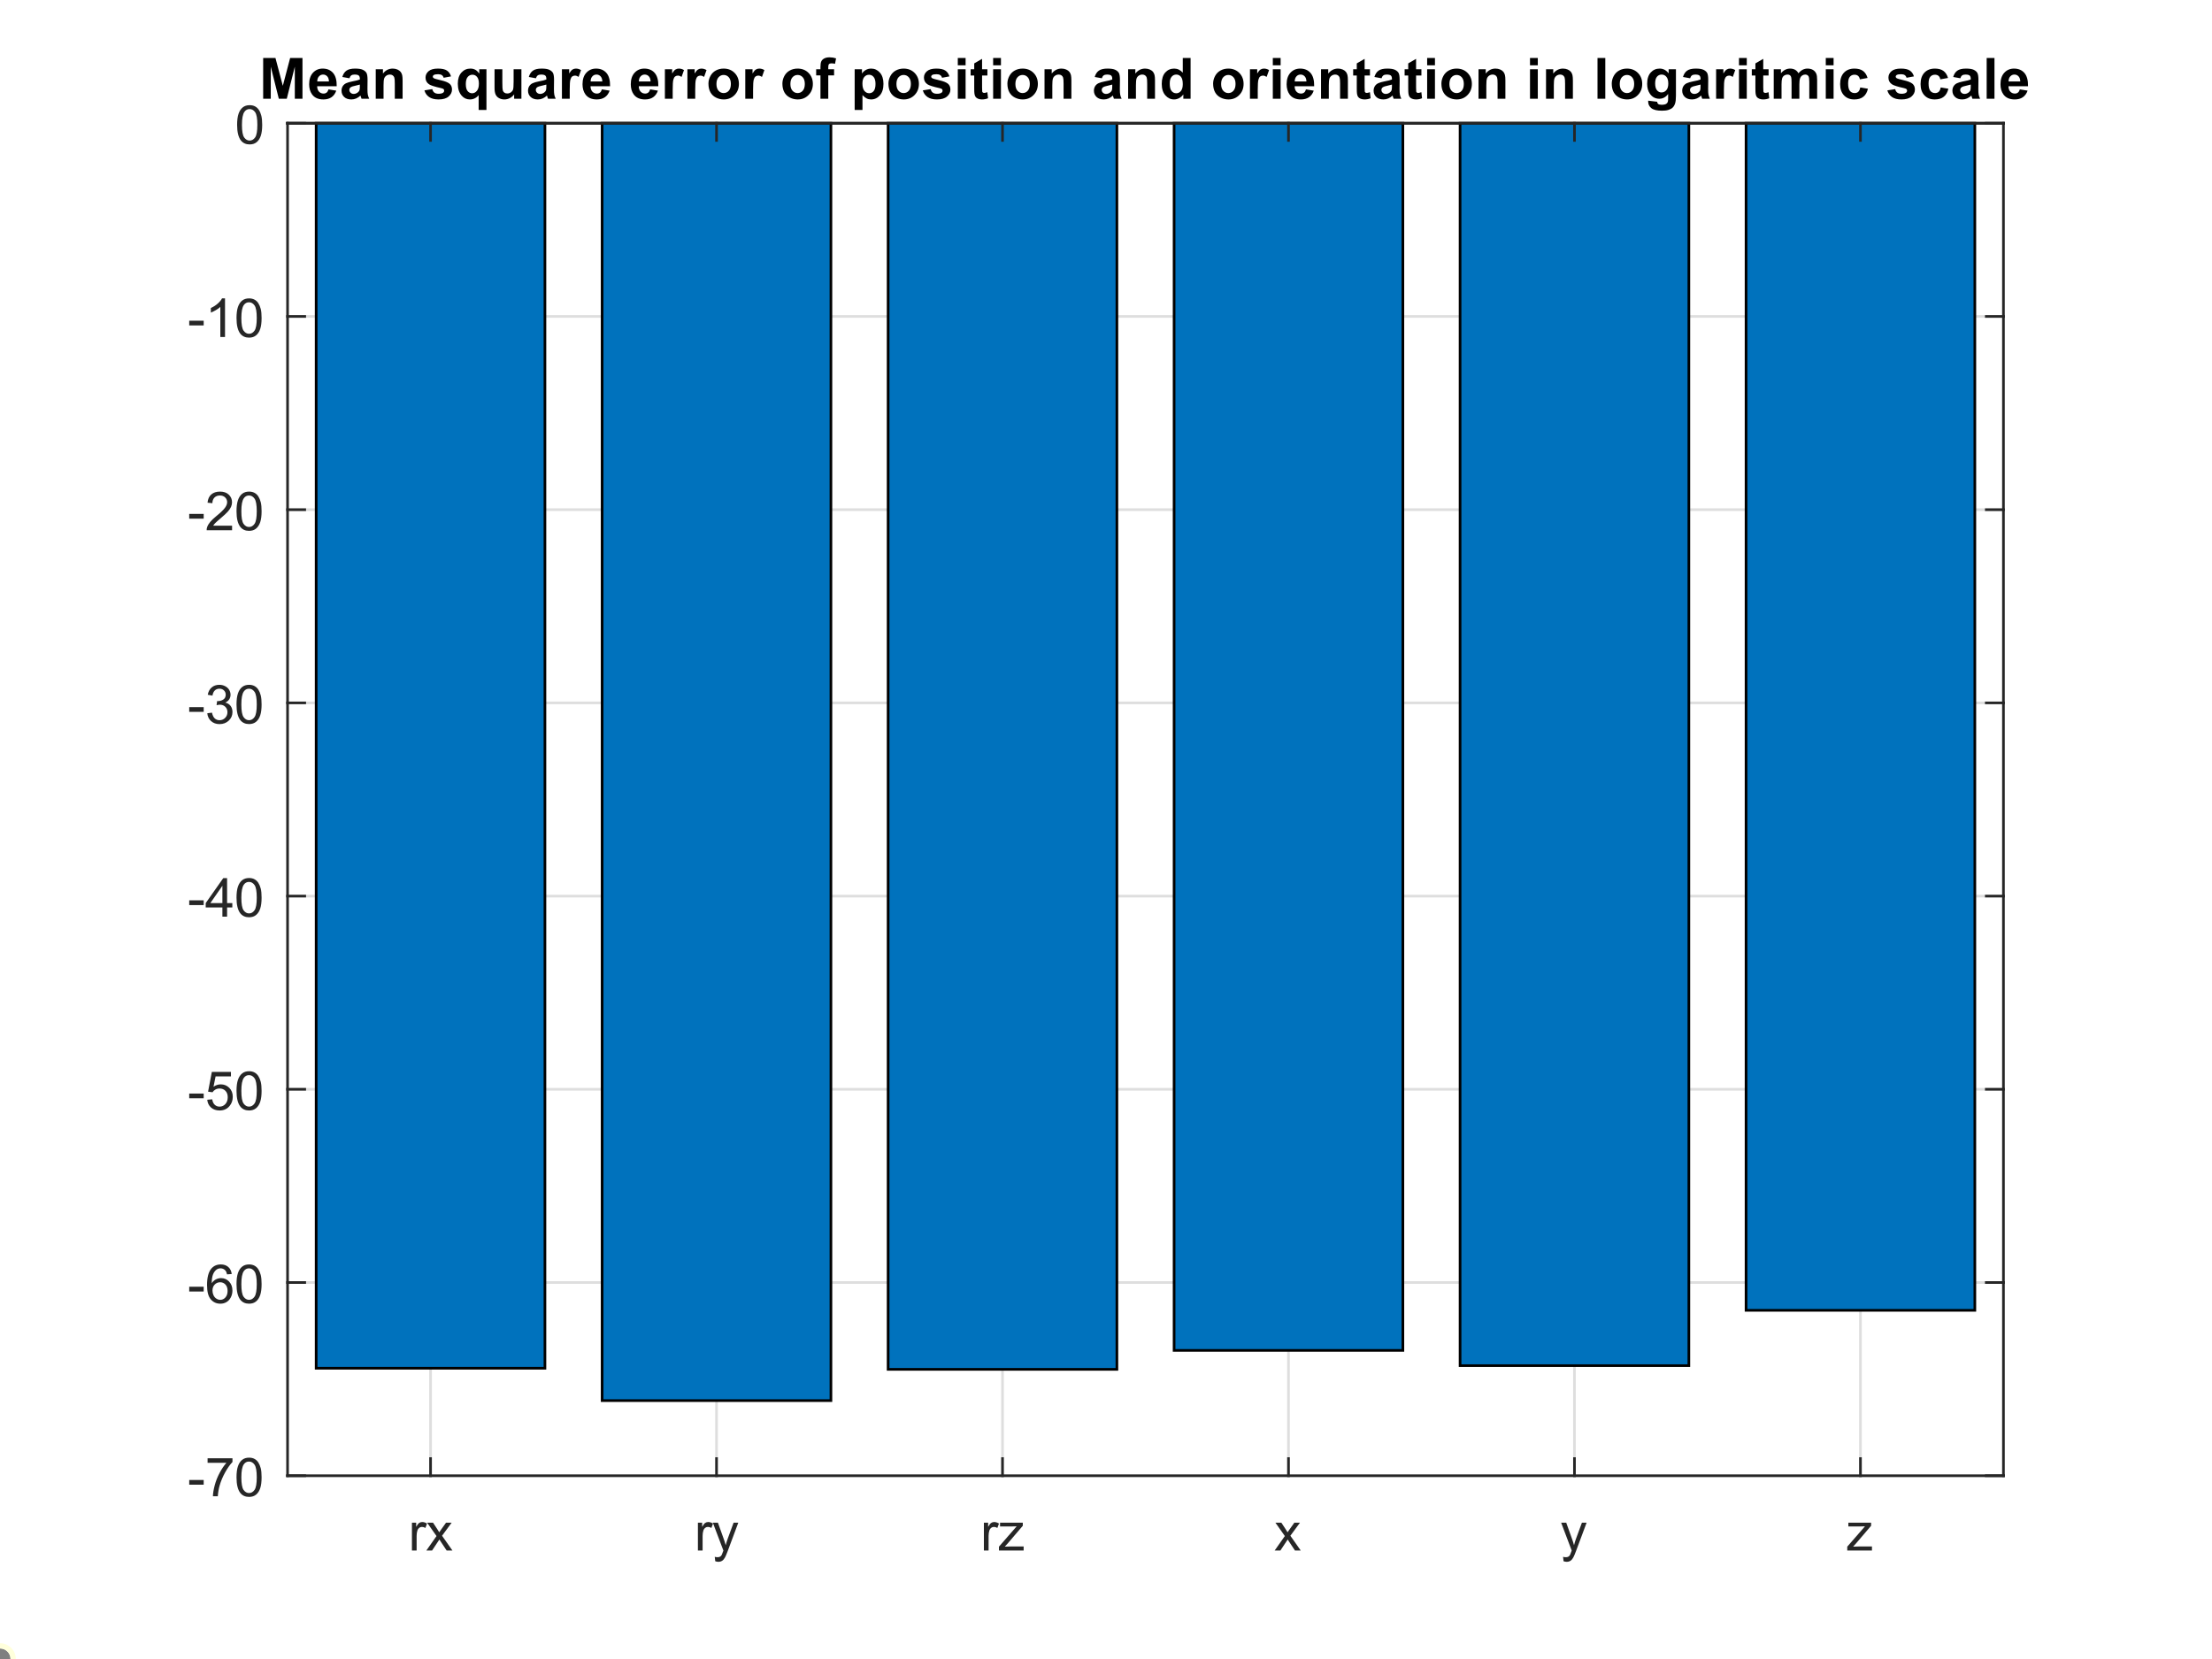 <?xml version="1.0"?>
<!DOCTYPE svg PUBLIC '-//W3C//DTD SVG 1.0//EN'
          'http://www.w3.org/TR/2001/REC-SVG-20010904/DTD/svg10.dtd'>
<svg xmlns:xlink="http://www.w3.org/1999/xlink" style="fill-opacity:1; color-rendering:auto; color-interpolation:auto; text-rendering:auto; stroke:black; stroke-linecap:square; stroke-miterlimit:10; shape-rendering:auto; stroke-opacity:1; fill:black; stroke-dasharray:none; font-weight:normal; stroke-width:1; font-family:'Dialog'; font-style:normal; stroke-linejoin:miter; font-size:12px; stroke-dashoffset:0; image-rendering:auto;" width="700" height="525" xmlns="http://www.w3.org/2000/svg"
><rect width="100%" height="100%" fill="#333333" stroke="none"/><!--Generated by the Batik Graphics2D SVG Generator--><defs id="genericDefs"
  /><g
  ><defs id="defs1"
    ><clipPath clipPathUnits="userSpaceOnUse" id="clipPath1"
      ><path d="M0 0 L700 0 L700 525 L0 525 L0 0 Z"
      /></clipPath
    ></defs
    ><g style="fill:white; stroke:white;"
    ><rect x="0" y="0" width="700" style="clip-path:url(#clipPath1); stroke:none;" height="525"
    /></g
    ><g style="fill:white; text-rendering:optimizeSpeed; color-rendering:optimizeSpeed; image-rendering:optimizeSpeed; shape-rendering:crispEdges; stroke:white; color-interpolation:sRGB;"
    ><rect x="0" width="700" height="525" y="0" style="stroke:none;"
      /><path style="stroke:none;" d="M91 467 L634 467 L634 39 L91 39 Z"
    /></g
    ><g style="stroke-linecap:butt; fill-opacity:0.149; fill:rgb(38,38,38); text-rendering:geometricPrecision; image-rendering:optimizeQuality; color-rendering:optimizeQuality; stroke-linejoin:round; stroke:rgb(38,38,38); color-interpolation:linearRGB; stroke-width:0.833; stroke-opacity:0.149;"
    ><line y2="39" style="fill:none;" x1="136.25" x2="136.25" y1="467"
      /><line y2="39" style="fill:none;" x1="226.75" x2="226.75" y1="467"
      /><line y2="39" style="fill:none;" x1="317.25" x2="317.25" y1="467"
      /><line y2="39" style="fill:none;" x1="407.75" x2="407.75" y1="467"
      /><line y2="39" style="fill:none;" x1="498.25" x2="498.25" y1="467"
      /><line y2="39" style="fill:none;" x1="588.75" x2="588.75" y1="467"
      /><line y2="467" style="fill:none;" x1="634" x2="91" y1="467"
      /><line y2="405.857" style="fill:none;" x1="634" x2="91" y1="405.857"
      /><line y2="344.714" style="fill:none;" x1="634" x2="91" y1="344.714"
      /><line y2="283.571" style="fill:none;" x1="634" x2="91" y1="283.571"
      /><line y2="222.429" style="fill:none;" x1="634" x2="91" y1="222.429"
      /><line y2="161.286" style="fill:none;" x1="634" x2="91" y1="161.286"
      /><line y2="100.143" style="fill:none;" x1="634" x2="91" y1="100.143"
      /><line y2="39" style="fill:none;" x1="634" x2="91" y1="39"
    /></g
    ><g transform="translate(362.5,36.25)" style="font-size:18.333px; text-rendering:geometricPrecision; image-rendering:optimizeQuality; color-rendering:optimizeQuality; font-family:'SansSerif'; color-interpolation:linearRGB; font-weight:bold;"
    ><path style="stroke:none;" d="M-279.219 -5 L-279.219 -17.891 L-275.328 -17.891 L-273 -9.094 L-270.688 -17.891 L-266.781 -17.891 L-266.781 -5 L-269.203 -5 L-269.203 -15.141 L-271.75 -5 L-274.266 -5 L-276.812 -15.141 L-276.812 -5 L-279.219 -5 ZM-258.542 -7.969 L-256.089 -7.562 Q-256.558 -6.203 -257.582 -5.492 Q-258.605 -4.781 -260.152 -4.781 Q-262.589 -4.781 -263.745 -6.375 Q-264.667 -7.656 -264.667 -9.594 Q-264.667 -11.922 -263.457 -13.234 Q-262.245 -14.547 -260.386 -14.547 Q-258.308 -14.547 -257.105 -13.172 Q-255.902 -11.797 -255.949 -8.953 L-262.136 -8.953 Q-262.12 -7.859 -261.55 -7.25 Q-260.98 -6.641 -260.12 -6.641 Q-259.542 -6.641 -259.144 -6.953 Q-258.745 -7.266 -258.542 -7.969 ZM-258.402 -10.469 Q-258.433 -11.547 -258.964 -12.102 Q-259.495 -12.656 -260.245 -12.656 Q-261.058 -12.656 -261.574 -12.062 Q-262.105 -11.484 -262.105 -10.469 L-258.402 -10.469 ZM-251.92 -11.484 L-254.17 -11.891 Q-253.78 -13.25 -252.858 -13.898 Q-251.936 -14.547 -250.124 -14.547 Q-248.467 -14.547 -247.663 -14.156 Q-246.858 -13.766 -246.522 -13.164 Q-246.186 -12.562 -246.186 -10.953 L-246.217 -8.062 Q-246.217 -6.844 -246.1 -6.258 Q-245.983 -5.672 -245.655 -5 L-248.092 -5 Q-248.202 -5.25 -248.342 -5.734 Q-248.405 -5.953 -248.42 -6.016 Q-249.061 -5.406 -249.78 -5.094 Q-250.499 -4.781 -251.311 -4.781 Q-252.764 -4.781 -253.592 -5.57 Q-254.42 -6.359 -254.42 -7.547 Q-254.42 -8.344 -254.045 -8.961 Q-253.67 -9.578 -252.983 -9.906 Q-252.295 -10.234 -251.014 -10.484 Q-249.28 -10.812 -248.624 -11.094 L-248.624 -11.344 Q-248.624 -12.047 -248.975 -12.352 Q-249.327 -12.656 -250.295 -12.656 Q-250.952 -12.656 -251.327 -12.398 Q-251.702 -12.141 -251.92 -11.484 ZM-248.624 -9.484 Q-249.092 -9.328 -250.124 -9.109 Q-251.155 -8.891 -251.467 -8.672 Q-251.952 -8.328 -251.952 -7.797 Q-251.952 -7.281 -251.561 -6.906 Q-251.17 -6.531 -250.577 -6.531 Q-249.905 -6.531 -249.311 -6.969 Q-248.858 -7.297 -248.717 -7.781 Q-248.624 -8.109 -248.624 -8.984 L-248.624 -9.484 ZM-235.095 -5 L-237.564 -5 L-237.564 -9.766 Q-237.564 -11.281 -237.72 -11.719 Q-237.876 -12.156 -238.236 -12.406 Q-238.595 -12.656 -239.095 -12.656 Q-239.736 -12.656 -240.244 -12.305 Q-240.751 -11.953 -240.939 -11.375 Q-241.126 -10.797 -241.126 -9.234 L-241.126 -5 L-243.595 -5 L-243.595 -14.328 L-241.314 -14.328 L-241.314 -12.969 Q-240.08 -14.547 -238.236 -14.547 Q-237.408 -14.547 -236.736 -14.25 Q-236.064 -13.953 -235.712 -13.5 Q-235.361 -13.047 -235.228 -12.461 Q-235.095 -11.875 -235.095 -10.797 L-235.095 -5 ZM-228.181 -7.656 L-225.696 -8.047 Q-225.54 -7.328 -225.056 -6.953 Q-224.571 -6.578 -223.712 -6.578 Q-222.743 -6.578 -222.259 -6.922 Q-221.946 -7.172 -221.946 -7.578 Q-221.946 -7.859 -222.118 -8.047 Q-222.306 -8.219 -222.946 -8.375 Q-225.931 -9.031 -226.728 -9.578 Q-227.837 -10.328 -227.837 -11.688 Q-227.837 -12.891 -226.876 -13.719 Q-225.915 -14.547 -223.915 -14.547 Q-221.993 -14.547 -221.064 -13.922 Q-220.134 -13.297 -219.774 -12.078 L-222.103 -11.641 Q-222.259 -12.188 -222.673 -12.477 Q-223.087 -12.766 -223.868 -12.766 Q-224.837 -12.766 -225.259 -12.5 Q-225.54 -12.297 -225.54 -12 Q-225.54 -11.734 -225.29 -11.547 Q-224.962 -11.297 -222.993 -10.852 Q-221.024 -10.406 -220.228 -9.75 Q-219.462 -9.094 -219.462 -7.922 Q-219.462 -6.641 -220.532 -5.711 Q-221.603 -4.781 -223.712 -4.781 Q-225.618 -4.781 -226.728 -5.562 Q-227.837 -6.344 -228.181 -7.656 ZM-211.028 -1.453 L-211.028 -6.141 Q-211.512 -5.516 -212.231 -5.148 Q-212.949 -4.781 -213.793 -4.781 Q-215.371 -4.781 -216.403 -5.984 Q-217.621 -7.375 -217.621 -9.766 Q-217.621 -12.016 -216.481 -13.281 Q-215.34 -14.547 -213.653 -14.547 Q-212.715 -14.547 -212.035 -14.148 Q-211.356 -13.75 -210.84 -12.953 L-210.84 -14.328 L-208.559 -14.328 L-208.559 -1.453 L-211.028 -1.453 ZM-210.949 -9.781 Q-210.949 -11.219 -211.535 -11.914 Q-212.121 -12.609 -212.996 -12.609 Q-213.887 -12.609 -214.488 -11.898 Q-215.09 -11.188 -215.09 -9.641 Q-215.09 -8.109 -214.512 -7.422 Q-213.934 -6.734 -213.09 -6.734 Q-212.231 -6.734 -211.59 -7.5 Q-210.949 -8.266 -210.949 -9.781 ZM-199.795 -5 L-199.795 -6.391 Q-200.31 -5.656 -201.138 -5.219 Q-201.966 -4.781 -202.888 -4.781 Q-203.826 -4.781 -204.576 -5.195 Q-205.326 -5.609 -205.662 -6.359 Q-205.998 -7.109 -205.998 -8.422 L-205.998 -14.328 L-203.529 -14.328 L-203.529 -10.047 Q-203.529 -8.078 -203.388 -7.633 Q-203.248 -7.188 -202.888 -6.93 Q-202.529 -6.672 -201.982 -6.672 Q-201.341 -6.672 -200.841 -7.016 Q-200.341 -7.359 -200.154 -7.875 Q-199.966 -8.391 -199.966 -10.391 L-199.966 -14.328 L-197.498 -14.328 L-197.498 -5 L-199.795 -5 ZM-192.905 -11.484 L-195.155 -11.891 Q-194.765 -13.25 -193.843 -13.898 Q-192.921 -14.547 -191.109 -14.547 Q-189.452 -14.547 -188.648 -14.156 Q-187.843 -13.766 -187.507 -13.164 Q-187.171 -12.562 -187.171 -10.953 L-187.202 -8.062 Q-187.202 -6.844 -187.085 -6.258 Q-186.968 -5.672 -186.64 -5 L-189.077 -5 Q-189.187 -5.25 -189.327 -5.734 Q-189.39 -5.953 -189.405 -6.016 Q-190.046 -5.406 -190.765 -5.094 Q-191.484 -4.781 -192.296 -4.781 Q-193.749 -4.781 -194.577 -5.57 Q-195.405 -6.359 -195.405 -7.547 Q-195.405 -8.344 -195.03 -8.961 Q-194.655 -9.578 -193.968 -9.906 Q-193.28 -10.234 -191.999 -10.484 Q-190.265 -10.812 -189.609 -11.094 L-189.609 -11.344 Q-189.609 -12.047 -189.96 -12.352 Q-190.312 -12.656 -191.28 -12.656 Q-191.937 -12.656 -192.312 -12.398 Q-192.687 -12.141 -192.905 -11.484 ZM-189.609 -9.484 Q-190.077 -9.328 -191.109 -9.109 Q-192.14 -8.891 -192.452 -8.672 Q-192.937 -8.328 -192.937 -7.797 Q-192.937 -7.281 -192.546 -6.906 Q-192.155 -6.531 -191.562 -6.531 Q-190.89 -6.531 -190.296 -6.969 Q-189.843 -7.297 -189.702 -7.781 Q-189.609 -8.109 -189.609 -8.984 L-189.609 -9.484 ZM-182.205 -5 L-184.674 -5 L-184.674 -14.328 L-182.377 -14.328 L-182.377 -13 Q-181.799 -13.953 -181.322 -14.25 Q-180.846 -14.547 -180.252 -14.547 Q-179.408 -14.547 -178.627 -14.078 L-179.393 -11.922 Q-180.018 -12.328 -180.549 -12.328 Q-181.065 -12.328 -181.432 -12.047 Q-181.799 -11.766 -182.002 -11.016 Q-182.205 -10.266 -182.205 -7.891 L-182.205 -5 ZM-172.032 -7.969 L-169.579 -7.562 Q-170.048 -6.203 -171.071 -5.492 Q-172.095 -4.781 -173.641 -4.781 Q-176.079 -4.781 -177.235 -6.375 Q-178.157 -7.656 -178.157 -9.594 Q-178.157 -11.922 -176.946 -13.234 Q-175.735 -14.547 -173.876 -14.547 Q-171.798 -14.547 -170.595 -13.172 Q-169.391 -11.797 -169.438 -8.953 L-175.626 -8.953 Q-175.61 -7.859 -175.04 -7.25 Q-174.47 -6.641 -173.61 -6.641 Q-173.032 -6.641 -172.633 -6.953 Q-172.235 -7.266 -172.032 -7.969 ZM-171.891 -10.469 Q-171.923 -11.547 -172.454 -12.102 Q-172.985 -12.656 -173.735 -12.656 Q-174.548 -12.656 -175.063 -12.062 Q-175.595 -11.484 -175.595 -10.469 L-171.891 -10.469 ZM-156.76 -7.969 L-154.306 -7.562 Q-154.775 -6.203 -155.799 -5.492 Q-156.822 -4.781 -158.369 -4.781 Q-160.806 -4.781 -161.963 -6.375 Q-162.885 -7.656 -162.885 -9.594 Q-162.885 -11.922 -161.674 -13.234 Q-160.463 -14.547 -158.603 -14.547 Q-156.525 -14.547 -155.322 -13.172 Q-154.119 -11.797 -154.166 -8.953 L-160.353 -8.953 Q-160.338 -7.859 -159.767 -7.25 Q-159.197 -6.641 -158.338 -6.641 Q-157.76 -6.641 -157.361 -6.953 Q-156.963 -7.266 -156.76 -7.969 ZM-156.619 -10.469 Q-156.65 -11.547 -157.181 -12.102 Q-157.713 -12.656 -158.463 -12.656 Q-159.275 -12.656 -159.791 -12.062 Q-160.322 -11.484 -160.322 -10.469 L-156.619 -10.469 ZM-149.622 -5 L-152.091 -5 L-152.091 -14.328 L-149.794 -14.328 L-149.794 -13 Q-149.216 -13.953 -148.739 -14.25 Q-148.263 -14.547 -147.669 -14.547 Q-146.825 -14.547 -146.044 -14.078 L-146.809 -11.922 Q-147.434 -12.328 -147.966 -12.328 Q-148.481 -12.328 -148.849 -12.047 Q-149.216 -11.766 -149.419 -11.016 Q-149.622 -10.266 -149.622 -7.891 L-149.622 -5 ZM-142.495 -5 L-144.964 -5 L-144.964 -14.328 L-142.667 -14.328 L-142.667 -13 Q-142.089 -13.953 -141.613 -14.25 Q-141.136 -14.547 -140.542 -14.547 Q-139.699 -14.547 -138.917 -14.078 L-139.683 -11.922 Q-140.308 -12.328 -140.839 -12.328 Q-141.355 -12.328 -141.722 -12.047 Q-142.089 -11.766 -142.292 -11.016 Q-142.495 -10.266 -142.495 -7.891 L-142.495 -5 ZM-138.306 -9.797 Q-138.306 -11.031 -137.697 -12.18 Q-137.088 -13.328 -135.978 -13.938 Q-134.869 -14.547 -133.494 -14.547 Q-131.385 -14.547 -130.025 -13.172 Q-128.666 -11.797 -128.666 -9.688 Q-128.666 -7.578 -130.033 -6.18 Q-131.4 -4.781 -133.478 -4.781 Q-134.76 -4.781 -135.924 -5.367 Q-137.088 -5.953 -137.697 -7.07 Q-138.306 -8.188 -138.306 -9.797 ZM-135.775 -9.672 Q-135.775 -8.281 -135.111 -7.539 Q-134.447 -6.797 -133.494 -6.797 Q-132.525 -6.797 -131.869 -7.539 Q-131.213 -8.281 -131.213 -9.688 Q-131.213 -11.062 -131.869 -11.797 Q-132.525 -12.531 -133.494 -12.531 Q-134.447 -12.531 -135.111 -11.797 Q-135.775 -11.062 -135.775 -9.672 ZM-124.183 -5 L-126.652 -5 L-126.652 -14.328 L-124.355 -14.328 L-124.355 -13 Q-123.777 -13.953 -123.3 -14.25 Q-122.824 -14.547 -122.23 -14.547 Q-121.386 -14.547 -120.605 -14.078 L-121.371 -11.922 Q-121.996 -12.328 -122.527 -12.328 Q-123.042 -12.328 -123.409 -12.047 Q-123.777 -11.766 -123.98 -11.016 Q-124.183 -10.266 -124.183 -7.891 L-124.183 -5 ZM-114.906 -9.797 Q-114.906 -11.031 -114.297 -12.18 Q-113.687 -13.328 -112.578 -13.938 Q-111.469 -14.547 -110.094 -14.547 Q-107.984 -14.547 -106.625 -13.172 Q-105.266 -11.797 -105.266 -9.688 Q-105.266 -7.578 -106.633 -6.18 Q-108 -4.781 -110.078 -4.781 Q-111.359 -4.781 -112.523 -5.367 Q-113.687 -5.953 -114.297 -7.07 Q-114.906 -8.188 -114.906 -9.797 ZM-112.375 -9.672 Q-112.375 -8.281 -111.711 -7.539 Q-111.047 -6.797 -110.094 -6.797 Q-109.125 -6.797 -108.469 -7.539 Q-107.812 -8.281 -107.812 -9.688 Q-107.812 -11.062 -108.469 -11.797 Q-109.125 -12.531 -110.094 -12.531 Q-111.047 -12.531 -111.711 -11.797 Q-112.375 -11.062 -112.375 -9.672 ZM-104.22 -14.328 L-102.861 -14.328 L-102.861 -15.031 Q-102.861 -16.219 -102.611 -16.797 Q-102.361 -17.375 -101.689 -17.742 Q-101.017 -18.109 -99.986 -18.109 Q-98.923 -18.109 -97.923 -17.781 L-98.251 -16.062 Q-98.845 -16.203 -99.392 -16.203 Q-99.923 -16.203 -100.158 -15.953 Q-100.392 -15.703 -100.392 -15 L-100.392 -14.328 L-98.548 -14.328 L-98.548 -12.391 L-100.392 -12.391 L-100.392 -5 L-102.861 -5 L-102.861 -12.391 L-104.22 -12.391 L-104.22 -14.328 ZM-92.034 -14.328 L-89.722 -14.328 L-89.722 -12.969 Q-89.284 -13.672 -88.519 -14.109 Q-87.753 -14.547 -86.815 -14.547 Q-85.19 -14.547 -84.058 -13.273 Q-82.925 -12 -82.925 -9.719 Q-82.925 -7.375 -84.065 -6.078 Q-85.206 -4.781 -86.831 -4.781 Q-87.612 -4.781 -88.237 -5.094 Q-88.862 -5.406 -89.565 -6.156 L-89.565 -1.453 L-92.034 -1.453 L-92.034 -14.328 ZM-89.581 -9.828 Q-89.581 -8.25 -88.964 -7.5 Q-88.347 -6.75 -87.44 -6.75 Q-86.581 -6.75 -86.011 -7.438 Q-85.44 -8.125 -85.44 -9.703 Q-85.44 -11.172 -86.026 -11.883 Q-86.612 -12.594 -87.487 -12.594 Q-88.394 -12.594 -88.987 -11.898 Q-89.581 -11.203 -89.581 -9.828 ZM-81.348 -9.797 Q-81.348 -11.031 -80.739 -12.18 Q-80.129 -13.328 -79.02 -13.938 Q-77.911 -14.547 -76.536 -14.547 Q-74.426 -14.547 -73.067 -13.172 Q-71.707 -11.797 -71.707 -9.688 Q-71.707 -7.578 -73.075 -6.18 Q-74.442 -4.781 -76.52 -4.781 Q-77.801 -4.781 -78.965 -5.367 Q-80.129 -5.953 -80.739 -7.07 Q-81.348 -8.188 -81.348 -9.797 ZM-78.817 -9.672 Q-78.817 -8.281 -78.153 -7.539 Q-77.489 -6.797 -76.536 -6.797 Q-75.567 -6.797 -74.911 -7.539 Q-74.254 -8.281 -74.254 -9.688 Q-74.254 -11.062 -74.911 -11.797 Q-75.567 -12.531 -76.536 -12.531 Q-77.489 -12.531 -78.153 -11.797 Q-78.817 -11.062 -78.817 -9.672 ZM-70.459 -7.656 L-67.975 -8.047 Q-67.818 -7.328 -67.334 -6.953 Q-66.85 -6.578 -65.99 -6.578 Q-65.022 -6.578 -64.537 -6.922 Q-64.225 -7.172 -64.225 -7.578 Q-64.225 -7.859 -64.397 -8.047 Q-64.584 -8.219 -65.225 -8.375 Q-68.209 -9.031 -69.006 -9.578 Q-70.115 -10.328 -70.115 -11.688 Q-70.115 -12.891 -69.154 -13.719 Q-68.193 -14.547 -66.193 -14.547 Q-64.272 -14.547 -63.342 -13.922 Q-62.412 -13.297 -62.053 -12.078 L-64.381 -11.641 Q-64.537 -12.188 -64.951 -12.477 Q-65.365 -12.766 -66.147 -12.766 Q-67.115 -12.766 -67.537 -12.5 Q-67.818 -12.297 -67.818 -12 Q-67.818 -11.734 -67.568 -11.547 Q-67.24 -11.297 -65.272 -10.852 Q-63.303 -10.406 -62.506 -9.75 Q-61.74 -9.094 -61.74 -7.922 Q-61.74 -6.641 -62.811 -5.711 Q-63.881 -4.781 -65.99 -4.781 Q-67.897 -4.781 -69.006 -5.562 Q-70.115 -6.344 -70.459 -7.656 ZM-59.4 -15.594 L-59.4 -17.891 L-56.931 -17.891 L-56.931 -15.594 L-59.4 -15.594 ZM-59.4 -5 L-59.4 -14.328 L-56.931 -14.328 L-56.931 -5 L-59.4 -5 ZM-50.03 -14.328 L-50.03 -12.359 L-51.718 -12.359 L-51.718 -8.609 Q-51.718 -7.469 -51.671 -7.273 Q-51.624 -7.078 -51.452 -6.961 Q-51.28 -6.844 -51.03 -6.844 Q-50.702 -6.844 -50.046 -7.078 L-49.827 -5.156 Q-50.702 -4.781 -51.78 -4.781 Q-52.452 -4.781 -52.991 -5.008 Q-53.53 -5.234 -53.78 -5.594 Q-54.03 -5.953 -54.124 -6.562 Q-54.202 -6.984 -54.202 -8.297 L-54.202 -12.359 L-55.343 -12.359 L-55.343 -14.328 L-54.202 -14.328 L-54.202 -16.188 L-51.718 -17.625 L-51.718 -14.328 L-50.03 -14.328 ZM-48.214 -15.594 L-48.214 -17.891 L-45.745 -17.891 L-45.745 -15.594 L-48.214 -15.594 ZM-48.214 -5 L-48.214 -14.328 L-45.745 -14.328 L-45.745 -5 L-48.214 -5 ZM-43.704 -9.797 Q-43.704 -11.031 -43.094 -12.18 Q-42.485 -13.328 -41.376 -13.938 Q-40.266 -14.547 -38.891 -14.547 Q-36.782 -14.547 -35.422 -13.172 Q-34.063 -11.797 -34.063 -9.688 Q-34.063 -7.578 -35.43 -6.18 Q-36.797 -4.781 -38.876 -4.781 Q-40.157 -4.781 -41.321 -5.367 Q-42.485 -5.953 -43.094 -7.07 Q-43.704 -8.188 -43.704 -9.797 ZM-41.172 -9.672 Q-41.172 -8.281 -40.508 -7.539 Q-39.844 -6.797 -38.891 -6.797 Q-37.922 -6.797 -37.266 -7.539 Q-36.61 -8.281 -36.61 -9.688 Q-36.61 -11.062 -37.266 -11.797 Q-37.922 -12.531 -38.891 -12.531 Q-39.844 -12.531 -40.508 -11.797 Q-41.172 -11.062 -41.172 -9.672 ZM-23.455 -5 L-25.924 -5 L-25.924 -9.766 Q-25.924 -11.281 -26.08 -11.719 Q-26.236 -12.156 -26.596 -12.406 Q-26.955 -12.656 -27.455 -12.656 Q-28.096 -12.656 -28.604 -12.305 Q-29.111 -11.953 -29.299 -11.375 Q-29.486 -10.797 -29.486 -9.234 L-29.486 -5 L-31.955 -5 L-31.955 -14.328 L-29.674 -14.328 L-29.674 -12.969 Q-28.44 -14.547 -26.596 -14.547 Q-25.768 -14.547 -25.096 -14.25 Q-24.424 -13.953 -24.073 -13.5 Q-23.721 -13.047 -23.588 -12.461 Q-23.455 -11.875 -23.455 -10.797 L-23.455 -5 ZM-13.822 -11.484 L-16.072 -11.891 Q-15.681 -13.25 -14.76 -13.898 Q-13.838 -14.547 -12.025 -14.547 Q-10.369 -14.547 -9.564 -14.156 Q-8.76 -13.766 -8.424 -13.164 Q-8.088 -12.562 -8.088 -10.953 L-8.119 -8.062 Q-8.119 -6.844 -8.002 -6.258 Q-7.885 -5.672 -7.556 -5 L-9.994 -5 Q-10.103 -5.25 -10.244 -5.734 Q-10.306 -5.953 -10.322 -6.016 Q-10.963 -5.406 -11.681 -5.094 Q-12.4 -4.781 -13.213 -4.781 Q-14.666 -4.781 -15.494 -5.57 Q-16.322 -6.359 -16.322 -7.547 Q-16.322 -8.344 -15.947 -8.961 Q-15.572 -9.578 -14.885 -9.906 Q-14.197 -10.234 -12.916 -10.484 Q-11.181 -10.812 -10.525 -11.094 L-10.525 -11.344 Q-10.525 -12.047 -10.877 -12.352 Q-11.228 -12.656 -12.197 -12.656 Q-12.853 -12.656 -13.228 -12.398 Q-13.603 -12.141 -13.822 -11.484 ZM-10.525 -9.484 Q-10.994 -9.328 -12.025 -9.109 Q-13.056 -8.891 -13.369 -8.672 Q-13.853 -8.328 -13.853 -7.797 Q-13.853 -7.281 -13.463 -6.906 Q-13.072 -6.531 -12.478 -6.531 Q-11.806 -6.531 -11.213 -6.969 Q-10.76 -7.297 -10.619 -7.781 Q-10.525 -8.109 -10.525 -8.984 L-10.525 -9.484 ZM3.003 -5 L0.534 -5 L0.534 -9.766 Q0.534 -11.281 0.378 -11.719 Q0.222 -12.156 -0.138 -12.406 Q-0.497 -12.656 -0.997 -12.656 Q-1.638 -12.656 -2.145 -12.305 Q-2.653 -11.953 -2.841 -11.375 Q-3.028 -10.797 -3.028 -9.234 L-3.028 -5 L-5.497 -5 L-5.497 -14.328 L-3.216 -14.328 L-3.216 -12.969 Q-1.981 -14.547 -0.138 -14.547 Q0.691 -14.547 1.362 -14.25 Q2.034 -13.953 2.386 -13.5 Q2.737 -13.047 2.87 -12.461 Q3.003 -11.875 3.003 -10.797 L3.003 -5 ZM14.267 -5 L11.97 -5 L11.97 -6.375 Q11.392 -5.578 10.619 -5.18 Q9.845 -4.781 9.048 -4.781 Q7.439 -4.781 6.291 -6.078 Q5.142 -7.375 5.142 -9.703 Q5.142 -12.078 6.259 -13.312 Q7.377 -14.547 9.08 -14.547 Q10.642 -14.547 11.798 -13.25 L11.798 -17.891 L14.267 -17.891 L14.267 -5 ZM7.673 -9.875 Q7.673 -8.375 8.08 -7.703 Q8.673 -6.734 9.752 -6.734 Q10.611 -6.734 11.205 -7.461 Q11.798 -8.188 11.798 -9.625 Q11.798 -11.234 11.22 -11.945 Q10.642 -12.656 9.736 -12.656 Q8.861 -12.656 8.267 -11.961 Q7.673 -11.266 7.673 -9.875 ZM21.4 -9.797 Q21.4 -11.031 22.01 -12.18 Q22.619 -13.328 23.729 -13.938 Q24.838 -14.547 26.213 -14.547 Q28.322 -14.547 29.682 -13.172 Q31.041 -11.797 31.041 -9.688 Q31.041 -7.578 29.674 -6.18 Q28.307 -4.781 26.229 -4.781 Q24.947 -4.781 23.783 -5.367 Q22.619 -5.953 22.01 -7.07 Q21.4 -8.188 21.4 -9.797 ZM23.932 -9.672 Q23.932 -8.281 24.596 -7.539 Q25.26 -6.797 26.213 -6.797 Q27.182 -6.797 27.838 -7.539 Q28.494 -8.281 28.494 -9.688 Q28.494 -11.062 27.838 -11.797 Q27.182 -12.531 26.213 -12.531 Q25.26 -12.531 24.596 -11.797 Q23.932 -11.062 23.932 -9.672 ZM35.524 -5 L33.055 -5 L33.055 -14.328 L35.352 -14.328 L35.352 -13 Q35.93 -13.953 36.407 -14.25 Q36.883 -14.547 37.477 -14.547 Q38.321 -14.547 39.102 -14.078 L38.336 -11.922 Q37.711 -12.328 37.18 -12.328 Q36.664 -12.328 36.297 -12.047 Q35.93 -11.766 35.727 -11.016 Q35.524 -10.266 35.524 -7.891 L35.524 -5 ZM40.291 -15.594 L40.291 -17.891 L42.76 -17.891 L42.76 -15.594 L40.291 -15.594 ZM40.291 -5 L40.291 -14.328 L42.76 -14.328 L42.76 -5 L40.291 -5 ZM50.785 -7.969 L53.238 -7.562 Q52.769 -6.203 51.746 -5.492 Q50.722 -4.781 49.176 -4.781 Q46.738 -4.781 45.582 -6.375 Q44.66 -7.656 44.66 -9.594 Q44.66 -11.922 45.871 -13.234 Q47.082 -14.547 48.941 -14.547 Q51.019 -14.547 52.222 -13.172 Q53.426 -11.797 53.379 -8.953 L47.191 -8.953 Q47.207 -7.859 47.777 -7.25 Q48.347 -6.641 49.207 -6.641 Q49.785 -6.641 50.184 -6.953 Q50.582 -7.266 50.785 -7.969 ZM50.926 -10.469 Q50.894 -11.547 50.363 -12.102 Q49.832 -12.656 49.082 -12.656 Q48.269 -12.656 47.754 -12.062 Q47.222 -11.484 47.222 -10.469 L50.926 -10.469 ZM64.048 -5 L61.579 -5 L61.579 -9.766 Q61.579 -11.281 61.423 -11.719 Q61.266 -12.156 60.907 -12.406 Q60.548 -12.656 60.048 -12.656 Q59.407 -12.656 58.899 -12.305 Q58.391 -11.953 58.204 -11.375 Q58.016 -10.797 58.016 -9.234 L58.016 -5 L55.548 -5 L55.548 -14.328 L57.829 -14.328 L57.829 -12.969 Q59.063 -14.547 60.907 -14.547 Q61.735 -14.547 62.407 -14.25 Q63.079 -13.953 63.431 -13.5 Q63.782 -13.047 63.915 -12.461 Q64.048 -11.875 64.048 -10.797 L64.048 -5 ZM71.031 -14.328 L71.031 -12.359 L69.343 -12.359 L69.343 -8.609 Q69.343 -7.469 69.39 -7.273 Q69.437 -7.078 69.609 -6.961 Q69.781 -6.844 70.031 -6.844 Q70.359 -6.844 71.015 -7.078 L71.234 -5.156 Q70.359 -4.781 69.281 -4.781 Q68.609 -4.781 68.07 -5.008 Q67.531 -5.234 67.281 -5.594 Q67.031 -5.953 66.937 -6.562 Q66.859 -6.984 66.859 -8.297 L66.859 -12.359 L65.718 -12.359 L65.718 -14.328 L66.859 -14.328 L66.859 -16.188 L69.343 -17.625 L69.343 -14.328 L71.031 -14.328 ZM74.691 -11.484 L72.441 -11.891 Q72.832 -13.25 73.754 -13.898 Q74.676 -14.547 76.488 -14.547 Q78.144 -14.547 78.949 -14.156 Q79.754 -13.766 80.09 -13.164 Q80.426 -12.562 80.426 -10.953 L80.394 -8.062 Q80.394 -6.844 80.512 -6.258 Q80.629 -5.672 80.957 -5 L78.519 -5 Q78.41 -5.25 78.269 -5.734 Q78.207 -5.953 78.191 -6.016 Q77.551 -5.406 76.832 -5.094 Q76.113 -4.781 75.301 -4.781 Q73.847 -4.781 73.019 -5.57 Q72.191 -6.359 72.191 -7.547 Q72.191 -8.344 72.566 -8.961 Q72.941 -9.578 73.629 -9.906 Q74.316 -10.234 75.597 -10.484 Q77.332 -10.812 77.988 -11.094 L77.988 -11.344 Q77.988 -12.047 77.637 -12.352 Q77.285 -12.656 76.316 -12.656 Q75.66 -12.656 75.285 -12.398 Q74.91 -12.141 74.691 -11.484 ZM77.988 -9.484 Q77.519 -9.328 76.488 -9.109 Q75.457 -8.891 75.144 -8.672 Q74.66 -8.328 74.66 -7.797 Q74.66 -7.281 75.051 -6.906 Q75.441 -6.531 76.035 -6.531 Q76.707 -6.531 77.301 -6.969 Q77.754 -7.297 77.894 -7.781 Q77.988 -8.109 77.988 -8.984 L77.988 -9.484 ZM87.313 -14.328 L87.313 -12.359 L85.626 -12.359 L85.626 -8.609 Q85.626 -7.469 85.673 -7.273 Q85.72 -7.078 85.891 -6.961 Q86.063 -6.844 86.313 -6.844 Q86.641 -6.844 87.298 -7.078 L87.516 -5.156 Q86.641 -4.781 85.563 -4.781 Q84.891 -4.781 84.352 -5.008 Q83.813 -5.234 83.563 -5.594 Q83.313 -5.953 83.22 -6.562 Q83.141 -6.984 83.141 -8.297 L83.141 -12.359 L82.001 -12.359 L82.001 -14.328 L83.141 -14.328 L83.141 -16.188 L85.626 -17.625 L85.626 -14.328 L87.313 -14.328 ZM89.13 -15.594 L89.13 -17.891 L91.599 -17.891 L91.599 -15.594 L89.13 -15.594 ZM89.13 -5 L89.13 -14.328 L91.599 -14.328 L91.599 -5 L89.13 -5 ZM93.64 -9.797 Q93.64 -11.031 94.249 -12.18 Q94.859 -13.328 95.968 -13.938 Q97.078 -14.547 98.453 -14.547 Q100.562 -14.547 101.921 -13.172 Q103.281 -11.797 103.281 -9.688 Q103.281 -7.578 101.913 -6.18 Q100.546 -4.781 98.468 -4.781 Q97.187 -4.781 96.023 -5.367 Q94.859 -5.953 94.249 -7.07 Q93.64 -8.188 93.64 -9.797 ZM96.171 -9.672 Q96.171 -8.281 96.835 -7.539 Q97.499 -6.797 98.453 -6.797 Q99.421 -6.797 100.078 -7.539 Q100.734 -8.281 100.734 -9.688 Q100.734 -11.062 100.078 -11.797 Q99.421 -12.531 98.453 -12.531 Q97.499 -12.531 96.835 -11.797 Q96.171 -11.062 96.171 -9.672 ZM113.888 -5 L111.42 -5 L111.42 -9.766 Q111.42 -11.281 111.263 -11.719 Q111.107 -12.156 110.748 -12.406 Q110.388 -12.656 109.888 -12.656 Q109.248 -12.656 108.74 -12.305 Q108.232 -11.953 108.045 -11.375 Q107.857 -10.797 107.857 -9.234 L107.857 -5 L105.388 -5 L105.388 -14.328 L107.67 -14.328 L107.67 -12.969 Q108.904 -14.547 110.748 -14.547 Q111.576 -14.547 112.248 -14.25 Q112.92 -13.953 113.271 -13.5 Q113.623 -13.047 113.756 -12.461 Q113.888 -11.875 113.888 -10.797 L113.888 -5 ZM121.678 -15.594 L121.678 -17.891 L124.147 -17.891 L124.147 -15.594 L121.678 -15.594 ZM121.678 -5 L121.678 -14.328 L124.147 -14.328 L124.147 -5 L121.678 -5 ZM135.25 -5 L132.781 -5 L132.781 -9.766 Q132.781 -11.281 132.625 -11.719 Q132.469 -12.156 132.109 -12.406 Q131.75 -12.656 131.25 -12.656 Q130.609 -12.656 130.102 -12.305 Q129.594 -11.953 129.406 -11.375 Q129.219 -10.797 129.219 -9.234 L129.219 -5 L126.75 -5 L126.75 -14.328 L129.031 -14.328 L129.031 -12.969 Q130.266 -14.547 132.109 -14.547 Q132.938 -14.547 133.609 -14.25 Q134.281 -13.953 134.633 -13.5 Q134.984 -13.047 135.117 -12.461 Q135.25 -11.875 135.25 -10.797 L135.25 -5 ZM143.04 -5 L143.04 -17.891 L145.508 -17.891 L145.508 -5 L143.04 -5 ZM147.549 -9.797 Q147.549 -11.031 148.159 -12.18 Q148.768 -13.328 149.877 -13.938 Q150.987 -14.547 152.362 -14.547 Q154.471 -14.547 155.83 -13.172 Q157.19 -11.797 157.19 -9.688 Q157.19 -7.578 155.823 -6.18 Q154.455 -4.781 152.377 -4.781 Q151.096 -4.781 149.932 -5.367 Q148.768 -5.953 148.159 -7.07 Q147.549 -8.188 147.549 -9.797 ZM150.08 -9.672 Q150.08 -8.281 150.744 -7.539 Q151.409 -6.797 152.362 -6.797 Q153.33 -6.797 153.987 -7.539 Q154.643 -8.281 154.643 -9.688 Q154.643 -11.062 153.987 -11.797 Q153.33 -12.531 152.362 -12.531 Q151.409 -12.531 150.744 -11.797 Q150.08 -11.062 150.08 -9.672 ZM159.079 -4.391 L161.907 -4.047 Q161.97 -3.547 162.22 -3.359 Q162.579 -3.094 163.329 -3.094 Q164.298 -3.094 164.782 -3.391 Q165.11 -3.578 165.282 -4.016 Q165.391 -4.328 165.391 -5.156 L165.391 -6.516 Q164.282 -5 162.595 -5 Q160.72 -5 159.61 -6.594 Q158.751 -7.844 158.751 -9.719 Q158.751 -12.062 159.884 -13.305 Q161.016 -14.547 162.688 -14.547 Q164.423 -14.547 165.548 -13.031 L165.548 -14.328 L167.86 -14.328 L167.86 -5.953 Q167.86 -4.312 167.587 -3.492 Q167.313 -2.672 166.821 -2.203 Q166.329 -1.734 165.509 -1.477 Q164.688 -1.219 163.438 -1.219 Q161.063 -1.219 160.071 -2.031 Q159.079 -2.844 159.079 -4.078 Q159.079 -4.203 159.079 -4.391 ZM161.282 -9.859 Q161.282 -8.375 161.86 -7.688 Q162.438 -7 163.282 -7 Q164.188 -7 164.813 -7.703 Q165.438 -8.406 165.438 -9.797 Q165.438 -11.25 164.837 -11.953 Q164.235 -12.656 163.329 -12.656 Q162.438 -12.656 161.86 -11.969 Q161.282 -11.281 161.282 -9.859 ZM172.343 -11.484 L170.093 -11.891 Q170.484 -13.25 171.405 -13.898 Q172.327 -14.547 174.14 -14.547 Q175.796 -14.547 176.601 -14.156 Q177.405 -13.766 177.742 -13.164 Q178.077 -12.562 178.077 -10.953 L178.046 -8.062 Q178.046 -6.844 178.163 -6.258 Q178.28 -5.672 178.609 -5 L176.171 -5 Q176.062 -5.25 175.921 -5.734 Q175.859 -5.953 175.843 -6.016 Q175.202 -5.406 174.484 -5.094 Q173.765 -4.781 172.952 -4.781 Q171.499 -4.781 170.671 -5.57 Q169.843 -6.359 169.843 -7.547 Q169.843 -8.344 170.218 -8.961 Q170.593 -9.578 171.28 -9.906 Q171.968 -10.234 173.249 -10.484 Q174.984 -10.812 175.64 -11.094 L175.64 -11.344 Q175.64 -12.047 175.288 -12.352 Q174.937 -12.656 173.968 -12.656 Q173.312 -12.656 172.937 -12.398 Q172.562 -12.141 172.343 -11.484 ZM175.64 -9.484 Q175.171 -9.328 174.14 -9.109 Q173.109 -8.891 172.796 -8.672 Q172.312 -8.328 172.312 -7.797 Q172.312 -7.281 172.702 -6.906 Q173.093 -6.531 173.687 -6.531 Q174.359 -6.531 174.952 -6.969 Q175.405 -7.297 175.546 -7.781 Q175.64 -8.109 175.64 -8.984 L175.64 -9.484 ZM183.043 -5 L180.575 -5 L180.575 -14.328 L182.871 -14.328 L182.871 -13 Q183.45 -13.953 183.926 -14.25 Q184.403 -14.547 184.996 -14.547 Q185.84 -14.547 186.621 -14.078 L185.856 -11.922 Q185.231 -12.328 184.7 -12.328 Q184.184 -12.328 183.817 -12.047 Q183.45 -11.766 183.246 -11.016 Q183.043 -10.266 183.043 -7.891 L183.043 -5 ZM187.81 -15.594 L187.81 -17.891 L190.279 -17.891 L190.279 -15.594 L187.81 -15.594 ZM187.81 -5 L187.81 -14.328 L190.279 -14.328 L190.279 -5 L187.81 -5 ZM197.179 -14.328 L197.179 -12.359 L195.492 -12.359 L195.492 -8.609 Q195.492 -7.469 195.539 -7.273 Q195.586 -7.078 195.757 -6.961 Q195.929 -6.844 196.179 -6.844 Q196.507 -6.844 197.164 -7.078 L197.382 -5.156 Q196.507 -4.781 195.429 -4.781 Q194.757 -4.781 194.218 -5.008 Q193.679 -5.234 193.429 -5.594 Q193.179 -5.953 193.086 -6.562 Q193.007 -6.984 193.007 -8.297 L193.007 -12.359 L191.867 -12.359 L191.867 -14.328 L193.007 -14.328 L193.007 -16.188 L195.492 -17.625 L195.492 -14.328 L197.179 -14.328 ZM198.809 -14.328 L201.09 -14.328 L201.09 -13.062 Q202.309 -14.547 203.996 -14.547 Q204.887 -14.547 205.551 -14.18 Q206.215 -13.812 206.637 -13.062 Q207.246 -13.812 207.957 -14.18 Q208.668 -14.547 209.481 -14.547 Q210.512 -14.547 211.223 -14.125 Q211.934 -13.703 212.278 -12.906 Q212.543 -12.297 212.543 -10.969 L212.543 -5 L210.059 -5 L210.059 -10.328 Q210.059 -11.719 209.809 -12.125 Q209.465 -12.656 208.762 -12.656 Q208.231 -12.656 207.778 -12.336 Q207.325 -12.016 207.121 -11.406 Q206.918 -10.797 206.918 -9.484 L206.918 -5 L204.45 -5 L204.45 -10.109 Q204.45 -11.484 204.317 -11.875 Q204.184 -12.266 203.91 -12.461 Q203.637 -12.656 203.153 -12.656 Q202.59 -12.656 202.129 -12.352 Q201.668 -12.047 201.473 -11.461 Q201.278 -10.875 201.278 -9.531 L201.278 -5 L198.809 -5 L198.809 -14.328 ZM215.279 -15.594 L215.279 -17.891 L217.748 -17.891 L217.748 -15.594 L215.279 -15.594 ZM215.279 -5 L215.279 -14.328 L217.748 -14.328 L217.748 -5 L215.279 -5 ZM228.507 -11.578 L226.07 -11.141 Q225.945 -11.859 225.507 -12.234 Q225.07 -12.609 224.382 -12.609 Q223.461 -12.609 222.906 -11.969 Q222.351 -11.328 222.351 -9.828 Q222.351 -8.172 222.914 -7.484 Q223.476 -6.797 224.414 -6.797 Q225.117 -6.797 225.562 -7.203 Q226.007 -7.609 226.195 -8.578 L228.617 -8.172 Q228.242 -6.5 227.172 -5.641 Q226.101 -4.781 224.304 -4.781 Q222.257 -4.781 221.039 -6.078 Q219.82 -7.375 219.82 -9.656 Q219.82 -11.969 221.039 -13.258 Q222.257 -14.547 224.351 -14.547 Q226.054 -14.547 227.054 -13.812 Q228.054 -13.078 228.507 -11.578 ZM234.764 -7.656 L237.249 -8.047 Q237.405 -7.328 237.889 -6.953 Q238.374 -6.578 239.233 -6.578 Q240.202 -6.578 240.686 -6.922 Q240.999 -7.172 240.999 -7.578 Q240.999 -7.859 240.827 -8.047 Q240.639 -8.219 239.999 -8.375 Q237.014 -9.031 236.217 -9.578 Q235.108 -10.328 235.108 -11.688 Q235.108 -12.891 236.069 -13.719 Q237.03 -14.547 239.03 -14.547 Q240.952 -14.547 241.881 -13.922 Q242.811 -13.297 243.171 -12.078 L240.842 -11.641 Q240.686 -12.188 240.272 -12.477 Q239.858 -12.766 239.077 -12.766 Q238.108 -12.766 237.686 -12.5 Q237.405 -12.297 237.405 -12 Q237.405 -11.734 237.655 -11.547 Q237.983 -11.297 239.952 -10.852 Q241.921 -10.406 242.717 -9.75 Q243.483 -9.094 243.483 -7.922 Q243.483 -6.641 242.413 -5.711 Q241.342 -4.781 239.233 -4.781 Q237.327 -4.781 236.217 -5.562 Q235.108 -6.344 234.764 -7.656 ZM253.964 -11.578 L251.527 -11.141 Q251.402 -11.859 250.964 -12.234 Q250.527 -12.609 249.839 -12.609 Q248.917 -12.609 248.363 -11.969 Q247.808 -11.328 247.808 -9.828 Q247.808 -8.172 248.371 -7.484 Q248.933 -6.797 249.871 -6.797 Q250.574 -6.797 251.019 -7.203 Q251.464 -7.609 251.652 -8.578 L254.074 -8.172 Q253.699 -6.5 252.628 -5.641 Q251.558 -4.781 249.761 -4.781 Q247.714 -4.781 246.496 -6.078 Q245.277 -7.375 245.277 -9.656 Q245.277 -11.969 246.496 -13.258 Q247.714 -14.547 249.808 -14.547 Q251.511 -14.547 252.511 -13.812 Q253.511 -13.078 253.964 -11.578 ZM257.852 -11.484 L255.602 -11.891 Q255.993 -13.25 256.915 -13.898 Q257.836 -14.547 259.649 -14.547 Q261.305 -14.547 262.11 -14.156 Q262.915 -13.766 263.25 -13.164 Q263.586 -12.562 263.586 -10.953 L263.555 -8.062 Q263.555 -6.844 263.672 -6.258 Q263.79 -5.672 264.118 -5 L261.68 -5 Q261.571 -5.25 261.43 -5.734 Q261.368 -5.953 261.352 -6.016 Q260.711 -5.406 259.993 -5.094 Q259.274 -4.781 258.461 -4.781 Q257.008 -4.781 256.18 -5.57 Q255.352 -6.359 255.352 -7.547 Q255.352 -8.344 255.727 -8.961 Q256.102 -9.578 256.79 -9.906 Q257.477 -10.234 258.758 -10.484 Q260.493 -10.812 261.149 -11.094 L261.149 -11.344 Q261.149 -12.047 260.797 -12.352 Q260.446 -12.656 259.477 -12.656 Q258.821 -12.656 258.446 -12.398 Q258.071 -12.141 257.852 -11.484 ZM261.149 -9.484 Q260.68 -9.328 259.649 -9.109 Q258.618 -8.891 258.305 -8.672 Q257.821 -8.328 257.821 -7.797 Q257.821 -7.281 258.211 -6.906 Q258.602 -6.531 259.196 -6.531 Q259.868 -6.531 260.461 -6.969 Q260.915 -7.297 261.055 -7.781 Q261.149 -8.109 261.149 -8.984 L261.149 -9.484 ZM266.193 -5 L266.193 -17.891 L268.662 -17.891 L268.662 -5 L266.193 -5 ZM276.687 -7.969 L279.14 -7.562 Q278.671 -6.203 277.648 -5.492 Q276.624 -4.781 275.077 -4.781 Q272.64 -4.781 271.484 -6.375 Q270.562 -7.656 270.562 -9.594 Q270.562 -11.922 271.773 -13.234 Q272.984 -14.547 274.843 -14.547 Q276.921 -14.547 278.124 -13.172 Q279.327 -11.797 279.281 -8.953 L273.093 -8.953 Q273.109 -7.859 273.679 -7.25 Q274.249 -6.641 275.109 -6.641 Q275.687 -6.641 276.085 -6.953 Q276.484 -7.266 276.687 -7.969 ZM276.827 -10.469 Q276.796 -11.547 276.265 -12.102 Q275.734 -12.656 274.984 -12.656 Q274.171 -12.656 273.656 -12.062 Q273.124 -11.484 273.124 -10.469 L276.827 -10.469 Z"
    /></g
    ><g style="stroke-linecap:butt; fill:rgb(38,38,38); text-rendering:geometricPrecision; image-rendering:optimizeQuality; color-rendering:optimizeQuality; stroke-linejoin:round; stroke:rgb(38,38,38); color-interpolation:linearRGB; stroke-width:0.833;"
    ><line y2="39" style="fill:none;" x1="91" x2="634" y1="39"
    /></g
    ><g style="fill:rgb(0,114,189); text-rendering:optimizeSpeed; color-rendering:optimizeSpeed; image-rendering:optimizeSpeed; shape-rendering:crispEdges; stroke:rgb(0,114,189); color-interpolation:sRGB;"
    ><path style="stroke:none;" d="M100.05 39 L100.05 432.987 L172.45 432.987 L172.45 39 ZM190.55 39 L190.55 443.229 L262.95 443.229 L262.95 39 ZM281.05 39 L281.05 433.341 L353.45 433.341 L353.45 39 ZM371.55 39 L371.55 427.345 L443.95 427.345 L443.95 39 ZM462.05 39 L462.05 432.168 L534.45 432.168 L534.45 39 ZM552.55 39 L552.55 414.661 L624.95 414.661 L624.95 39 Z"
    /></g
    ><g style="text-rendering:geometricPrecision; stroke-width:0.833; color-interpolation:linearRGB; color-rendering:optimizeQuality; stroke-linecap:butt; image-rendering:optimizeQuality;"
    ><path d="M100.05 39 L100.05 432.987 L172.45 432.987 L172.45 39 Z" style="fill:none; fill-rule:evenodd;"
      /><path d="M190.55 39 L190.55 443.229 L262.95 443.229 L262.95 39 Z" style="fill:none; fill-rule:evenodd;"
      /><path d="M281.05 39 L281.05 433.341 L353.45 433.341 L353.45 39 Z" style="fill:none; fill-rule:evenodd;"
      /><path d="M371.55 39 L371.55 427.345 L443.95 427.345 L443.95 39 Z" style="fill:none; fill-rule:evenodd;"
      /><path d="M462.05 39 L462.05 432.168 L534.45 432.168 L534.45 39 Z" style="fill:none; fill-rule:evenodd;"
      /><path d="M552.55 39 L552.55 414.661 L624.95 414.661 L624.95 39 Z" style="fill:none; fill-rule:evenodd;"
    /></g
    ><g style="fill:rgb(38,38,38); text-rendering:geometricPrecision; image-rendering:optimizeQuality; color-rendering:optimizeQuality; stroke-linejoin:round; stroke:rgb(38,38,38); color-interpolation:linearRGB; stroke-width:0.833;"
    ><line y2="467" style="fill:none;" x1="91" x2="634" y1="467"
      /><line y2="39" style="fill:none;" x1="91" x2="634" y1="39"
      /><line y2="461.57" style="fill:none;" x1="136.25" x2="136.25" y1="467"
      /><line y2="461.57" style="fill:none;" x1="226.75" x2="226.75" y1="467"
      /><line y2="461.57" style="fill:none;" x1="317.25" x2="317.25" y1="467"
      /><line y2="461.57" style="fill:none;" x1="407.75" x2="407.75" y1="467"
      /><line y2="461.57" style="fill:none;" x1="498.25" x2="498.25" y1="467"
      /><line y2="461.57" style="fill:none;" x1="588.75" x2="588.75" y1="467"
      /><line y2="44.43" style="fill:none;" x1="136.25" x2="136.25" y1="39"
      /><line y2="44.43" style="fill:none;" x1="226.75" x2="226.75" y1="39"
      /><line y2="44.43" style="fill:none;" x1="317.25" x2="317.25" y1="39"
      /><line y2="44.43" style="fill:none;" x1="407.75" x2="407.75" y1="39"
      /><line y2="44.43" style="fill:none;" x1="498.25" x2="498.25" y1="39"
      /><line y2="44.43" style="fill:none;" x1="588.75" x2="588.75" y1="39"
    /></g
    ><g transform="translate(136.25,473.667)" style="font-size:16.667px; fill:rgb(38,38,38); text-rendering:geometricPrecision; image-rendering:optimizeQuality; color-rendering:optimizeQuality; font-family:'SansSerif'; stroke:rgb(38,38,38); color-interpolation:linearRGB;"
    ><path style="stroke:none;" d="M-5.891 17 L-5.891 8.188 L-4.547 8.188 L-4.547 9.516 Q-4.031 8.578 -3.602 8.281 Q-3.172 7.984 -2.641 7.984 Q-1.891 7.984 -1.109 8.469 L-1.625 9.859 Q-2.172 9.531 -2.719 9.531 Q-3.203 9.531 -3.594 9.828 Q-3.984 10.125 -4.156 10.641 Q-4.406 11.438 -4.406 12.391 L-4.406 17 L-5.891 17 ZM-1.328 17 L1.89 12.422 L-1.094 8.188 L0.781 8.188 L2.14 10.25 Q2.515 10.844 2.75 11.234 Q3.109 10.688 3.422 10.266 L4.906 8.188 L6.687 8.188 L3.64 12.328 L6.922 17 L5.093 17 L3.281 14.266 L2.797 13.516 L0.484 17 L-1.328 17 Z"
    /></g
    ><g transform="translate(226.75,473.667)" style="font-size:16.667px; fill:rgb(38,38,38); text-rendering:geometricPrecision; image-rendering:optimizeQuality; color-rendering:optimizeQuality; font-family:'SansSerif'; stroke:rgb(38,38,38); color-interpolation:linearRGB;"
    ><path style="stroke:none;" d="M-5.891 17 L-5.891 8.188 L-4.547 8.188 L-4.547 9.516 Q-4.031 8.578 -3.602 8.281 Q-3.172 7.984 -2.641 7.984 Q-1.891 7.984 -1.109 8.469 L-1.625 9.859 Q-2.172 9.531 -2.719 9.531 Q-3.203 9.531 -3.594 9.828 Q-3.984 10.125 -4.156 10.641 Q-4.406 11.438 -4.406 12.391 L-4.406 17 L-5.891 17 ZM-0.406 20.391 L-0.563 19 Q-0.078 19.125 0.297 19.125 Q0.781 19.125 1.086 18.961 Q1.39 18.797 1.578 18.5 Q1.718 18.266 2.031 17.375 Q2.078 17.25 2.172 17.016 L-1.172 8.188 L0.437 8.188 L2.265 13.297 Q2.625 14.266 2.906 15.328 Q3.156 14.297 3.515 13.328 L5.406 8.188 L6.89 8.188 L3.547 17.156 Q3 18.609 2.703 19.156 Q2.312 19.891 1.797 20.234 Q1.281 20.578 0.562 20.578 Q0.125 20.578 -0.406 20.391 Z"
    /></g
    ><g transform="translate(317.25,473.667)" style="font-size:16.667px; fill:rgb(38,38,38); text-rendering:geometricPrecision; image-rendering:optimizeQuality; color-rendering:optimizeQuality; font-family:'SansSerif'; stroke:rgb(38,38,38); color-interpolation:linearRGB;"
    ><path style="stroke:none;" d="M-5.891 17 L-5.891 8.188 L-4.547 8.188 L-4.547 9.516 Q-4.031 8.578 -3.602 8.281 Q-3.172 7.984 -2.641 7.984 Q-1.891 7.984 -1.109 8.469 L-1.625 9.859 Q-2.172 9.531 -2.719 9.531 Q-3.203 9.531 -3.594 9.828 Q-3.984 10.125 -4.156 10.641 Q-4.406 11.438 -4.406 12.391 L-4.406 17 L-5.891 17 ZM-1.125 17 L-1.125 15.781 L4.484 9.344 Q3.531 9.391 2.812 9.391 L-0.781 9.391 L-0.781 8.188 L6.422 8.188 L6.422 9.172 L1.64 14.766 L0.719 15.781 Q1.718 15.719 2.609 15.719 L6.687 15.719 L6.687 17 L-1.125 17 Z"
    /></g
    ><g transform="translate(407.75,473.667)" style="font-size:16.667px; fill:rgb(38,38,38); text-rendering:geometricPrecision; image-rendering:optimizeQuality; color-rendering:optimizeQuality; font-family:'SansSerif'; stroke:rgb(38,38,38); color-interpolation:linearRGB;"
    ><path style="stroke:none;" d="M-4.375 17 L-1.156 12.422 L-4.141 8.188 L-2.266 8.188 L-0.906 10.25 Q-0.531 10.844 -0.297 11.234 Q0.062 10.688 0.375 10.266 L1.859 8.188 L3.641 8.188 L0.594 12.328 L3.875 17 L2.047 17 L0.234 14.266 L-0.25 13.516 L-2.562 17 L-4.375 17 Z"
    /></g
    ><g transform="translate(498.25,473.667)" style="font-size:16.667px; fill:rgb(38,38,38); text-rendering:geometricPrecision; image-rendering:optimizeQuality; color-rendering:optimizeQuality; font-family:'SansSerif'; stroke:rgb(38,38,38); color-interpolation:linearRGB;"
    ><path style="stroke:none;" d="M-3.453 20.391 L-3.609 19 Q-3.125 19.125 -2.75 19.125 Q-2.266 19.125 -1.961 18.961 Q-1.656 18.797 -1.469 18.5 Q-1.328 18.266 -1.016 17.375 Q-0.969 17.25 -0.875 17.016 L-4.219 8.188 L-2.609 8.188 L-0.781 13.297 Q-0.422 14.266 -0.141 15.328 Q0.109 14.297 0.469 13.328 L2.359 8.188 L3.844 8.188 L0.5 17.156 Q-0.047 18.609 -0.344 19.156 Q-0.734 19.891 -1.25 20.234 Q-1.766 20.578 -2.484 20.578 Q-2.922 20.578 -3.453 20.391 Z"
    /></g
    ><g transform="translate(588.75,473.667)" style="font-size:16.667px; fill:rgb(38,38,38); text-rendering:geometricPrecision; image-rendering:optimizeQuality; color-rendering:optimizeQuality; font-family:'SansSerif'; stroke:rgb(38,38,38); color-interpolation:linearRGB;"
    ><path style="stroke:none;" d="M-4.172 17 L-4.172 15.781 L1.438 9.344 Q0.484 9.391 -0.234 9.391 L-3.828 9.391 L-3.828 8.188 L3.375 8.188 L3.375 9.172 L-1.406 14.766 L-2.328 15.781 Q-1.328 15.719 -0.438 15.719 L3.641 15.719 L3.641 17 L-4.172 17 Z"
    /></g
    ><g style="fill:rgb(38,38,38); text-rendering:geometricPrecision; image-rendering:optimizeQuality; color-rendering:optimizeQuality; stroke-linejoin:round; stroke:rgb(38,38,38); color-interpolation:linearRGB; stroke-width:0.833;"
    ><line y2="39" style="fill:none;" x1="91" x2="91" y1="467"
      /><line y2="39" style="fill:none;" x1="634" x2="634" y1="467"
      /><line y2="467" style="fill:none;" x1="91" x2="96.43" y1="467"
      /><line y2="405.857" style="fill:none;" x1="91" x2="96.43" y1="405.857"
      /><line y2="344.714" style="fill:none;" x1="91" x2="96.43" y1="344.714"
      /><line y2="283.571" style="fill:none;" x1="91" x2="96.43" y1="283.571"
      /><line y2="222.429" style="fill:none;" x1="91" x2="96.43" y1="222.429"
      /><line y2="161.286" style="fill:none;" x1="91" x2="96.43" y1="161.286"
      /><line y2="100.143" style="fill:none;" x1="91" x2="96.43" y1="100.143"
      /><line y2="39" style="fill:none;" x1="91" x2="96.43" y1="39"
      /><line y2="467" style="fill:none;" x1="634" x2="628.57" y1="467"
      /><line y2="405.857" style="fill:none;" x1="634" x2="628.57" y1="405.857"
      /><line y2="344.714" style="fill:none;" x1="634" x2="628.57" y1="344.714"
      /><line y2="283.571" style="fill:none;" x1="634" x2="628.57" y1="283.571"
      /><line y2="222.429" style="fill:none;" x1="634" x2="628.57" y1="222.429"
      /><line y2="161.286" style="fill:none;" x1="634" x2="628.57" y1="161.286"
      /><line y2="100.143" style="fill:none;" x1="634" x2="628.57" y1="100.143"
      /><line y2="39" style="fill:none;" x1="634" x2="628.57" y1="39"
    /></g
    ><g transform="translate(84.333,467)" style="font-size:16.667px; fill:rgb(38,38,38); text-rendering:geometricPrecision; image-rendering:optimizeQuality; color-rendering:optimizeQuality; font-family:'SansSerif'; stroke:rgb(38,38,38); color-interpolation:linearRGB;"
    ><path style="stroke:none;" d="M-24.453 2.844 L-24.453 1.344 L-19.875 1.344 L-19.875 2.844 L-24.453 2.844 ZM-18.641 -4.078 L-18.641 -5.516 L-10.766 -5.516 L-10.766 -4.344 Q-11.938 -3.109 -13.078 -1.062 Q-14.219 0.984 -14.844 3.156 Q-15.281 4.688 -15.406 6.5 L-16.953 6.5 Q-16.922 5.062 -16.383 3.031 Q-15.844 1 -14.836 -0.891 Q-13.828 -2.781 -12.688 -4.078 L-18.641 -4.078 ZM-9.487 0.5 Q-9.487 -1.656 -9.041 -2.977 Q-8.596 -4.297 -7.721 -5.008 Q-6.846 -5.719 -5.518 -5.719 Q-4.534 -5.719 -3.799 -5.328 Q-3.065 -4.938 -2.581 -4.188 Q-2.096 -3.438 -1.823 -2.375 Q-1.549 -1.312 -1.549 0.5 Q-1.549 2.641 -1.987 3.953 Q-2.424 5.266 -3.299 5.984 Q-4.174 6.703 -5.518 6.703 Q-7.284 6.703 -8.284 5.453 Q-9.487 3.922 -9.487 0.5 ZM-7.956 0.5 Q-7.956 3.5 -7.252 4.492 Q-6.549 5.484 -5.518 5.484 Q-4.487 5.484 -3.784 4.484 Q-3.081 3.484 -3.081 0.5 Q-3.081 -2.5 -3.784 -3.492 Q-4.487 -4.484 -5.534 -4.484 Q-6.565 -4.484 -7.174 -3.609 Q-7.956 -2.5 -7.956 0.5 Z"
    /></g
    ><g transform="translate(84.333,405.857)" style="font-size:16.667px; fill:rgb(38,38,38); text-rendering:geometricPrecision; image-rendering:optimizeQuality; color-rendering:optimizeQuality; font-family:'SansSerif'; stroke:rgb(38,38,38); color-interpolation:linearRGB;"
    ><path style="stroke:none;" d="M-24.453 2.844 L-24.453 1.344 L-19.875 1.344 L-19.875 2.844 L-24.453 2.844 ZM-11 -2.688 L-12.485 -2.578 Q-12.672 -3.453 -13.047 -3.844 Q-13.656 -4.484 -14.531 -4.484 Q-15.25 -4.484 -15.797 -4.094 Q-16.5 -3.578 -16.907 -2.594 Q-17.313 -1.609 -17.328 0.219 Q-16.782 -0.594 -16.008 -0.992 Q-15.235 -1.391 -14.375 -1.391 Q-12.875 -1.391 -11.828 -0.289 Q-10.781 0.812 -10.781 2.547 Q-10.781 3.688 -11.274 4.672 Q-11.766 5.656 -12.633 6.18 Q-13.5 6.703 -14.594 6.703 Q-16.453 6.703 -17.633 5.328 Q-18.813 3.953 -18.813 0.812 Q-18.813 -2.719 -17.516 -4.328 Q-16.375 -5.719 -14.453 -5.719 Q-13.016 -5.719 -12.094 -4.914 Q-11.172 -4.109 -11 -2.688 ZM-17.094 2.562 Q-17.094 3.328 -16.766 4.031 Q-16.438 4.734 -15.852 5.109 Q-15.266 5.484 -14.61 5.484 Q-13.672 5.484 -12.992 4.719 Q-12.313 3.953 -12.313 2.641 Q-12.313 1.375 -12.985 0.648 Q-13.656 -0.078 -14.672 -0.078 Q-15.688 -0.078 -16.391 0.648 Q-17.094 1.375 -17.094 2.562 ZM-9.487 0.5 Q-9.487 -1.656 -9.041 -2.977 Q-8.596 -4.297 -7.721 -5.008 Q-6.846 -5.719 -5.518 -5.719 Q-4.534 -5.719 -3.799 -5.328 Q-3.065 -4.938 -2.581 -4.188 Q-2.096 -3.438 -1.823 -2.375 Q-1.549 -1.312 -1.549 0.5 Q-1.549 2.641 -1.987 3.953 Q-2.424 5.266 -3.299 5.984 Q-4.174 6.703 -5.518 6.703 Q-7.284 6.703 -8.284 5.453 Q-9.487 3.922 -9.487 0.5 ZM-7.956 0.5 Q-7.956 3.5 -7.252 4.492 Q-6.549 5.484 -5.518 5.484 Q-4.487 5.484 -3.784 4.484 Q-3.081 3.484 -3.081 0.5 Q-3.081 -2.5 -3.784 -3.492 Q-4.487 -4.484 -5.534 -4.484 Q-6.565 -4.484 -7.174 -3.609 Q-7.956 -2.5 -7.956 0.5 Z"
    /></g
    ><g transform="translate(84.333,344.714)" style="font-size:16.667px; fill:rgb(38,38,38); text-rendering:geometricPrecision; image-rendering:optimizeQuality; color-rendering:optimizeQuality; font-family:'SansSerif'; stroke:rgb(38,38,38); color-interpolation:linearRGB;"
    ><path style="stroke:none;" d="M-24.453 2.844 L-24.453 1.344 L-19.875 1.344 L-19.875 2.844 L-24.453 2.844 ZM-18.75 3.312 L-17.172 3.172 Q-17 4.328 -16.367 4.906 Q-15.735 5.484 -14.844 5.484 Q-13.766 5.484 -13.016 4.672 Q-12.266 3.859 -12.266 2.5 Q-12.266 1.234 -12.985 0.492 Q-13.703 -0.25 -14.86 -0.25 Q-15.578 -0.25 -16.164 0.078 Q-16.75 0.406 -17.078 0.938 L-18.485 0.75 L-17.297 -5.5 L-11.25 -5.5 L-11.25 -4.078 L-16.11 -4.078 L-16.766 -0.812 Q-15.672 -1.562 -14.469 -1.562 Q-12.875 -1.562 -11.774 -0.461 Q-10.672 0.641 -10.672 2.375 Q-10.672 4.031 -11.641 5.234 Q-12.813 6.703 -14.844 6.703 Q-16.5 6.703 -17.547 5.773 Q-18.594 4.844 -18.75 3.312 ZM-9.487 0.5 Q-9.487 -1.656 -9.041 -2.977 Q-8.596 -4.297 -7.721 -5.008 Q-6.846 -5.719 -5.518 -5.719 Q-4.534 -5.719 -3.799 -5.328 Q-3.065 -4.938 -2.581 -4.188 Q-2.096 -3.438 -1.823 -2.375 Q-1.549 -1.312 -1.549 0.5 Q-1.549 2.641 -1.987 3.953 Q-2.424 5.266 -3.299 5.984 Q-4.174 6.703 -5.518 6.703 Q-7.284 6.703 -8.284 5.453 Q-9.487 3.922 -9.487 0.5 ZM-7.956 0.5 Q-7.956 3.5 -7.252 4.492 Q-6.549 5.484 -5.518 5.484 Q-4.487 5.484 -3.784 4.484 Q-3.081 3.484 -3.081 0.5 Q-3.081 -2.5 -3.784 -3.492 Q-4.487 -4.484 -5.534 -4.484 Q-6.565 -4.484 -7.174 -3.609 Q-7.956 -2.5 -7.956 0.5 Z"
    /></g
    ><g transform="translate(84.333,283.571)" style="font-size:16.667px; fill:rgb(38,38,38); text-rendering:geometricPrecision; image-rendering:optimizeQuality; color-rendering:optimizeQuality; font-family:'SansSerif'; stroke:rgb(38,38,38); color-interpolation:linearRGB;"
    ><path style="stroke:none;" d="M-24.453 2.844 L-24.453 1.344 L-19.875 1.344 L-19.875 2.844 L-24.453 2.844 ZM-13.953 6.5 L-13.953 3.594 L-19.235 3.594 L-19.235 2.219 L-13.688 -5.672 L-12.469 -5.672 L-12.469 2.219 L-10.813 2.219 L-10.813 3.594 L-12.469 3.594 L-12.469 6.5 L-13.953 6.5 ZM-13.953 2.219 L-13.953 -3.266 L-17.766 2.219 L-13.953 2.219 ZM-9.487 0.5 Q-9.487 -1.656 -9.041 -2.977 Q-8.596 -4.297 -7.721 -5.008 Q-6.846 -5.719 -5.518 -5.719 Q-4.534 -5.719 -3.799 -5.328 Q-3.065 -4.938 -2.581 -4.188 Q-2.096 -3.438 -1.823 -2.375 Q-1.549 -1.312 -1.549 0.5 Q-1.549 2.641 -1.987 3.953 Q-2.424 5.266 -3.299 5.984 Q-4.174 6.703 -5.518 6.703 Q-7.284 6.703 -8.284 5.453 Q-9.487 3.922 -9.487 0.5 ZM-7.956 0.5 Q-7.956 3.5 -7.252 4.492 Q-6.549 5.484 -5.518 5.484 Q-4.487 5.484 -3.784 4.484 Q-3.081 3.484 -3.081 0.5 Q-3.081 -2.5 -3.784 -3.492 Q-4.487 -4.484 -5.534 -4.484 Q-6.565 -4.484 -7.174 -3.609 Q-7.956 -2.5 -7.956 0.5 Z"
    /></g
    ><g transform="translate(84.333,222.429)" style="font-size:16.667px; fill:rgb(38,38,38); text-rendering:geometricPrecision; image-rendering:optimizeQuality; color-rendering:optimizeQuality; font-family:'SansSerif'; stroke:rgb(38,38,38); color-interpolation:linearRGB;"
    ><path style="stroke:none;" d="M-24.453 2.844 L-24.453 1.344 L-19.875 1.344 L-19.875 2.844 L-24.453 2.844 ZM-18.735 3.281 L-17.25 3.094 Q-16.985 4.359 -16.367 4.922 Q-15.75 5.484 -14.86 5.484 Q-13.813 5.484 -13.086 4.75 Q-12.36 4.016 -12.36 2.938 Q-12.36 1.906 -13.031 1.242 Q-13.703 0.578 -14.735 0.578 Q-15.156 0.578 -15.797 0.734 L-15.625 -0.578 Q-15.485 -0.562 -15.391 -0.562 Q-14.438 -0.562 -13.672 -1.055 Q-12.906 -1.547 -12.906 -2.594 Q-12.906 -3.406 -13.461 -3.945 Q-14.016 -4.484 -14.891 -4.484 Q-15.766 -4.484 -16.344 -3.938 Q-16.922 -3.391 -17.094 -2.297 L-18.594 -2.562 Q-18.313 -4.062 -17.344 -4.891 Q-16.375 -5.719 -14.922 -5.719 Q-13.938 -5.719 -13.094 -5.289 Q-12.25 -4.859 -11.813 -4.125 Q-11.375 -3.391 -11.375 -2.562 Q-11.375 -1.766 -11.797 -1.117 Q-12.219 -0.469 -13.047 -0.094 Q-11.969 0.156 -11.367 0.945 Q-10.766 1.734 -10.766 2.906 Q-10.766 4.5 -11.93 5.609 Q-13.094 6.719 -14.875 6.719 Q-16.469 6.719 -17.532 5.766 Q-18.594 4.812 -18.735 3.281 ZM-9.487 0.5 Q-9.487 -1.656 -9.041 -2.977 Q-8.596 -4.297 -7.721 -5.008 Q-6.846 -5.719 -5.518 -5.719 Q-4.534 -5.719 -3.799 -5.328 Q-3.065 -4.938 -2.581 -4.188 Q-2.096 -3.438 -1.823 -2.375 Q-1.549 -1.312 -1.549 0.5 Q-1.549 2.641 -1.987 3.953 Q-2.424 5.266 -3.299 5.984 Q-4.174 6.703 -5.518 6.703 Q-7.284 6.703 -8.284 5.453 Q-9.487 3.922 -9.487 0.5 ZM-7.956 0.5 Q-7.956 3.5 -7.252 4.492 Q-6.549 5.484 -5.518 5.484 Q-4.487 5.484 -3.784 4.484 Q-3.081 3.484 -3.081 0.5 Q-3.081 -2.5 -3.784 -3.492 Q-4.487 -4.484 -5.534 -4.484 Q-6.565 -4.484 -7.174 -3.609 Q-7.956 -2.5 -7.956 0.5 Z"
    /></g
    ><g transform="translate(84.333,161.286)" style="font-size:16.667px; fill:rgb(38,38,38); text-rendering:geometricPrecision; image-rendering:optimizeQuality; color-rendering:optimizeQuality; font-family:'SansSerif'; stroke:rgb(38,38,38); color-interpolation:linearRGB;"
    ><path style="stroke:none;" d="M-24.453 2.844 L-24.453 1.344 L-19.875 1.344 L-19.875 2.844 L-24.453 2.844 ZM-10.891 5.062 L-10.891 6.5 L-18.938 6.5 Q-18.953 5.953 -18.766 5.469 Q-18.453 4.641 -17.782 3.844 Q-17.11 3.047 -15.828 2 Q-13.844 0.375 -13.149 -0.578 Q-12.453 -1.531 -12.453 -2.375 Q-12.453 -3.266 -13.086 -3.875 Q-13.719 -4.484 -14.735 -4.484 Q-15.813 -4.484 -16.461 -3.836 Q-17.11 -3.188 -17.125 -2.047 L-18.657 -2.203 Q-18.5 -3.922 -17.469 -4.82 Q-16.438 -5.719 -14.703 -5.719 Q-12.953 -5.719 -11.93 -4.75 Q-10.906 -3.781 -10.906 -2.344 Q-10.906 -1.609 -11.211 -0.906 Q-11.516 -0.203 -12.203 0.578 Q-12.891 1.359 -14.5 2.719 Q-15.844 3.859 -16.227 4.258 Q-16.61 4.656 -16.86 5.062 L-10.891 5.062 ZM-9.487 0.5 Q-9.487 -1.656 -9.041 -2.977 Q-8.596 -4.297 -7.721 -5.008 Q-6.846 -5.719 -5.518 -5.719 Q-4.534 -5.719 -3.799 -5.328 Q-3.065 -4.938 -2.581 -4.188 Q-2.096 -3.438 -1.823 -2.375 Q-1.549 -1.312 -1.549 0.5 Q-1.549 2.641 -1.987 3.953 Q-2.424 5.266 -3.299 5.984 Q-4.174 6.703 -5.518 6.703 Q-7.284 6.703 -8.284 5.453 Q-9.487 3.922 -9.487 0.5 ZM-7.956 0.5 Q-7.956 3.5 -7.252 4.492 Q-6.549 5.484 -5.518 5.484 Q-4.487 5.484 -3.784 4.484 Q-3.081 3.484 -3.081 0.5 Q-3.081 -2.5 -3.784 -3.492 Q-4.487 -4.484 -5.534 -4.484 Q-6.565 -4.484 -7.174 -3.609 Q-7.956 -2.5 -7.956 0.5 Z"
    /></g
    ><g transform="translate(84.333,100.143)" style="font-size:16.667px; fill:rgb(38,38,38); text-rendering:geometricPrecision; image-rendering:optimizeQuality; color-rendering:optimizeQuality; font-family:'SansSerif'; stroke:rgb(38,38,38); color-interpolation:linearRGB;"
    ><path style="stroke:none;" d="M-24.453 2.844 L-24.453 1.344 L-19.875 1.344 L-19.875 2.844 L-24.453 2.844 ZM-13.125 6.5 L-14.61 6.5 L-14.61 -3.016 Q-15.156 -2.5 -16.032 -1.992 Q-16.907 -1.484 -17.61 -1.219 L-17.61 -2.672 Q-16.344 -3.25 -15.406 -4.094 Q-14.469 -4.938 -14.078 -5.719 L-13.125 -5.719 L-13.125 6.5 ZM-9.487 0.5 Q-9.487 -1.656 -9.041 -2.977 Q-8.596 -4.297 -7.721 -5.008 Q-6.846 -5.719 -5.518 -5.719 Q-4.534 -5.719 -3.799 -5.328 Q-3.065 -4.938 -2.581 -4.188 Q-2.096 -3.438 -1.823 -2.375 Q-1.549 -1.312 -1.549 0.5 Q-1.549 2.641 -1.987 3.953 Q-2.424 5.266 -3.299 5.984 Q-4.174 6.703 -5.518 6.703 Q-7.284 6.703 -8.284 5.453 Q-9.487 3.922 -9.487 0.5 ZM-7.956 0.5 Q-7.956 3.5 -7.252 4.492 Q-6.549 5.484 -5.518 5.484 Q-4.487 5.484 -3.784 4.484 Q-3.081 3.484 -3.081 0.5 Q-3.081 -2.5 -3.784 -3.492 Q-4.487 -4.484 -5.534 -4.484 Q-6.565 -4.484 -7.174 -3.609 Q-7.956 -2.5 -7.956 0.5 Z"
    /></g
    ><g transform="translate(84.333,39)" style="font-size:16.667px; fill:rgb(38,38,38); text-rendering:geometricPrecision; image-rendering:optimizeQuality; color-rendering:optimizeQuality; font-family:'SansSerif'; stroke:rgb(38,38,38); color-interpolation:linearRGB;"
    ><path style="stroke:none;" d="M-9.297 0.5 Q-9.297 -1.656 -8.852 -2.977 Q-8.406 -4.297 -7.531 -5.008 Q-6.656 -5.719 -5.328 -5.719 Q-4.344 -5.719 -3.609 -5.328 Q-2.875 -4.938 -2.391 -4.188 Q-1.906 -3.438 -1.633 -2.375 Q-1.359 -1.312 -1.359 0.5 Q-1.359 2.641 -1.797 3.953 Q-2.234 5.266 -3.109 5.984 Q-3.984 6.703 -5.328 6.703 Q-7.094 6.703 -8.094 5.453 Q-9.297 3.922 -9.297 0.5 ZM-7.766 0.5 Q-7.766 3.5 -7.062 4.492 Q-6.359 5.484 -5.328 5.484 Q-4.297 5.484 -3.594 4.484 Q-2.891 3.484 -2.891 0.5 Q-2.891 -2.5 -3.594 -3.492 Q-4.297 -4.484 -5.344 -4.484 Q-6.375 -4.484 -6.984 -3.609 Q-7.766 -2.5 -7.766 0.5 Z"
    /></g
    ><g transform="translate(0,525)" style="fill:gray; text-rendering:geometricPrecision; color-rendering:optimizeQuality; image-rendering:optimizeQuality; color-interpolation:linearRGB; stroke:gray;"
    ><circle r="3.333" style="stroke:none;" cx="0" cy="0"
    /></g
    ><g transform="translate(0,525)" style="fill:rgb(255,255,220); text-rendering:geometricPrecision; image-rendering:optimizeQuality; color-rendering:optimizeQuality; stroke-linejoin:round; stroke:rgb(255,255,220); color-interpolation:linearRGB; stroke-width:0.833;"
    ><path style="stroke:none;" d="M0 -3.333 C1.841 -3.333 3.333 -1.841 3.333 0 L3.333 0 C3.333 1.841 1.841 3.333 -0 3.333 C-1.841 3.333 -3.333 1.841 -3.333 -0 C-3.333 -1.841 -1.841 -3.333 0 -3.333 ZM0 -5 C-2.761 -5 -5 -2.761 -5 -0 C-5 2.761 -2.761 5 -0 5 C2.761 5 5 2.761 5 0 L5 0 C5 -2.761 2.761 -5 0 -5 Z"
    /></g
  ></g
></svg
>
